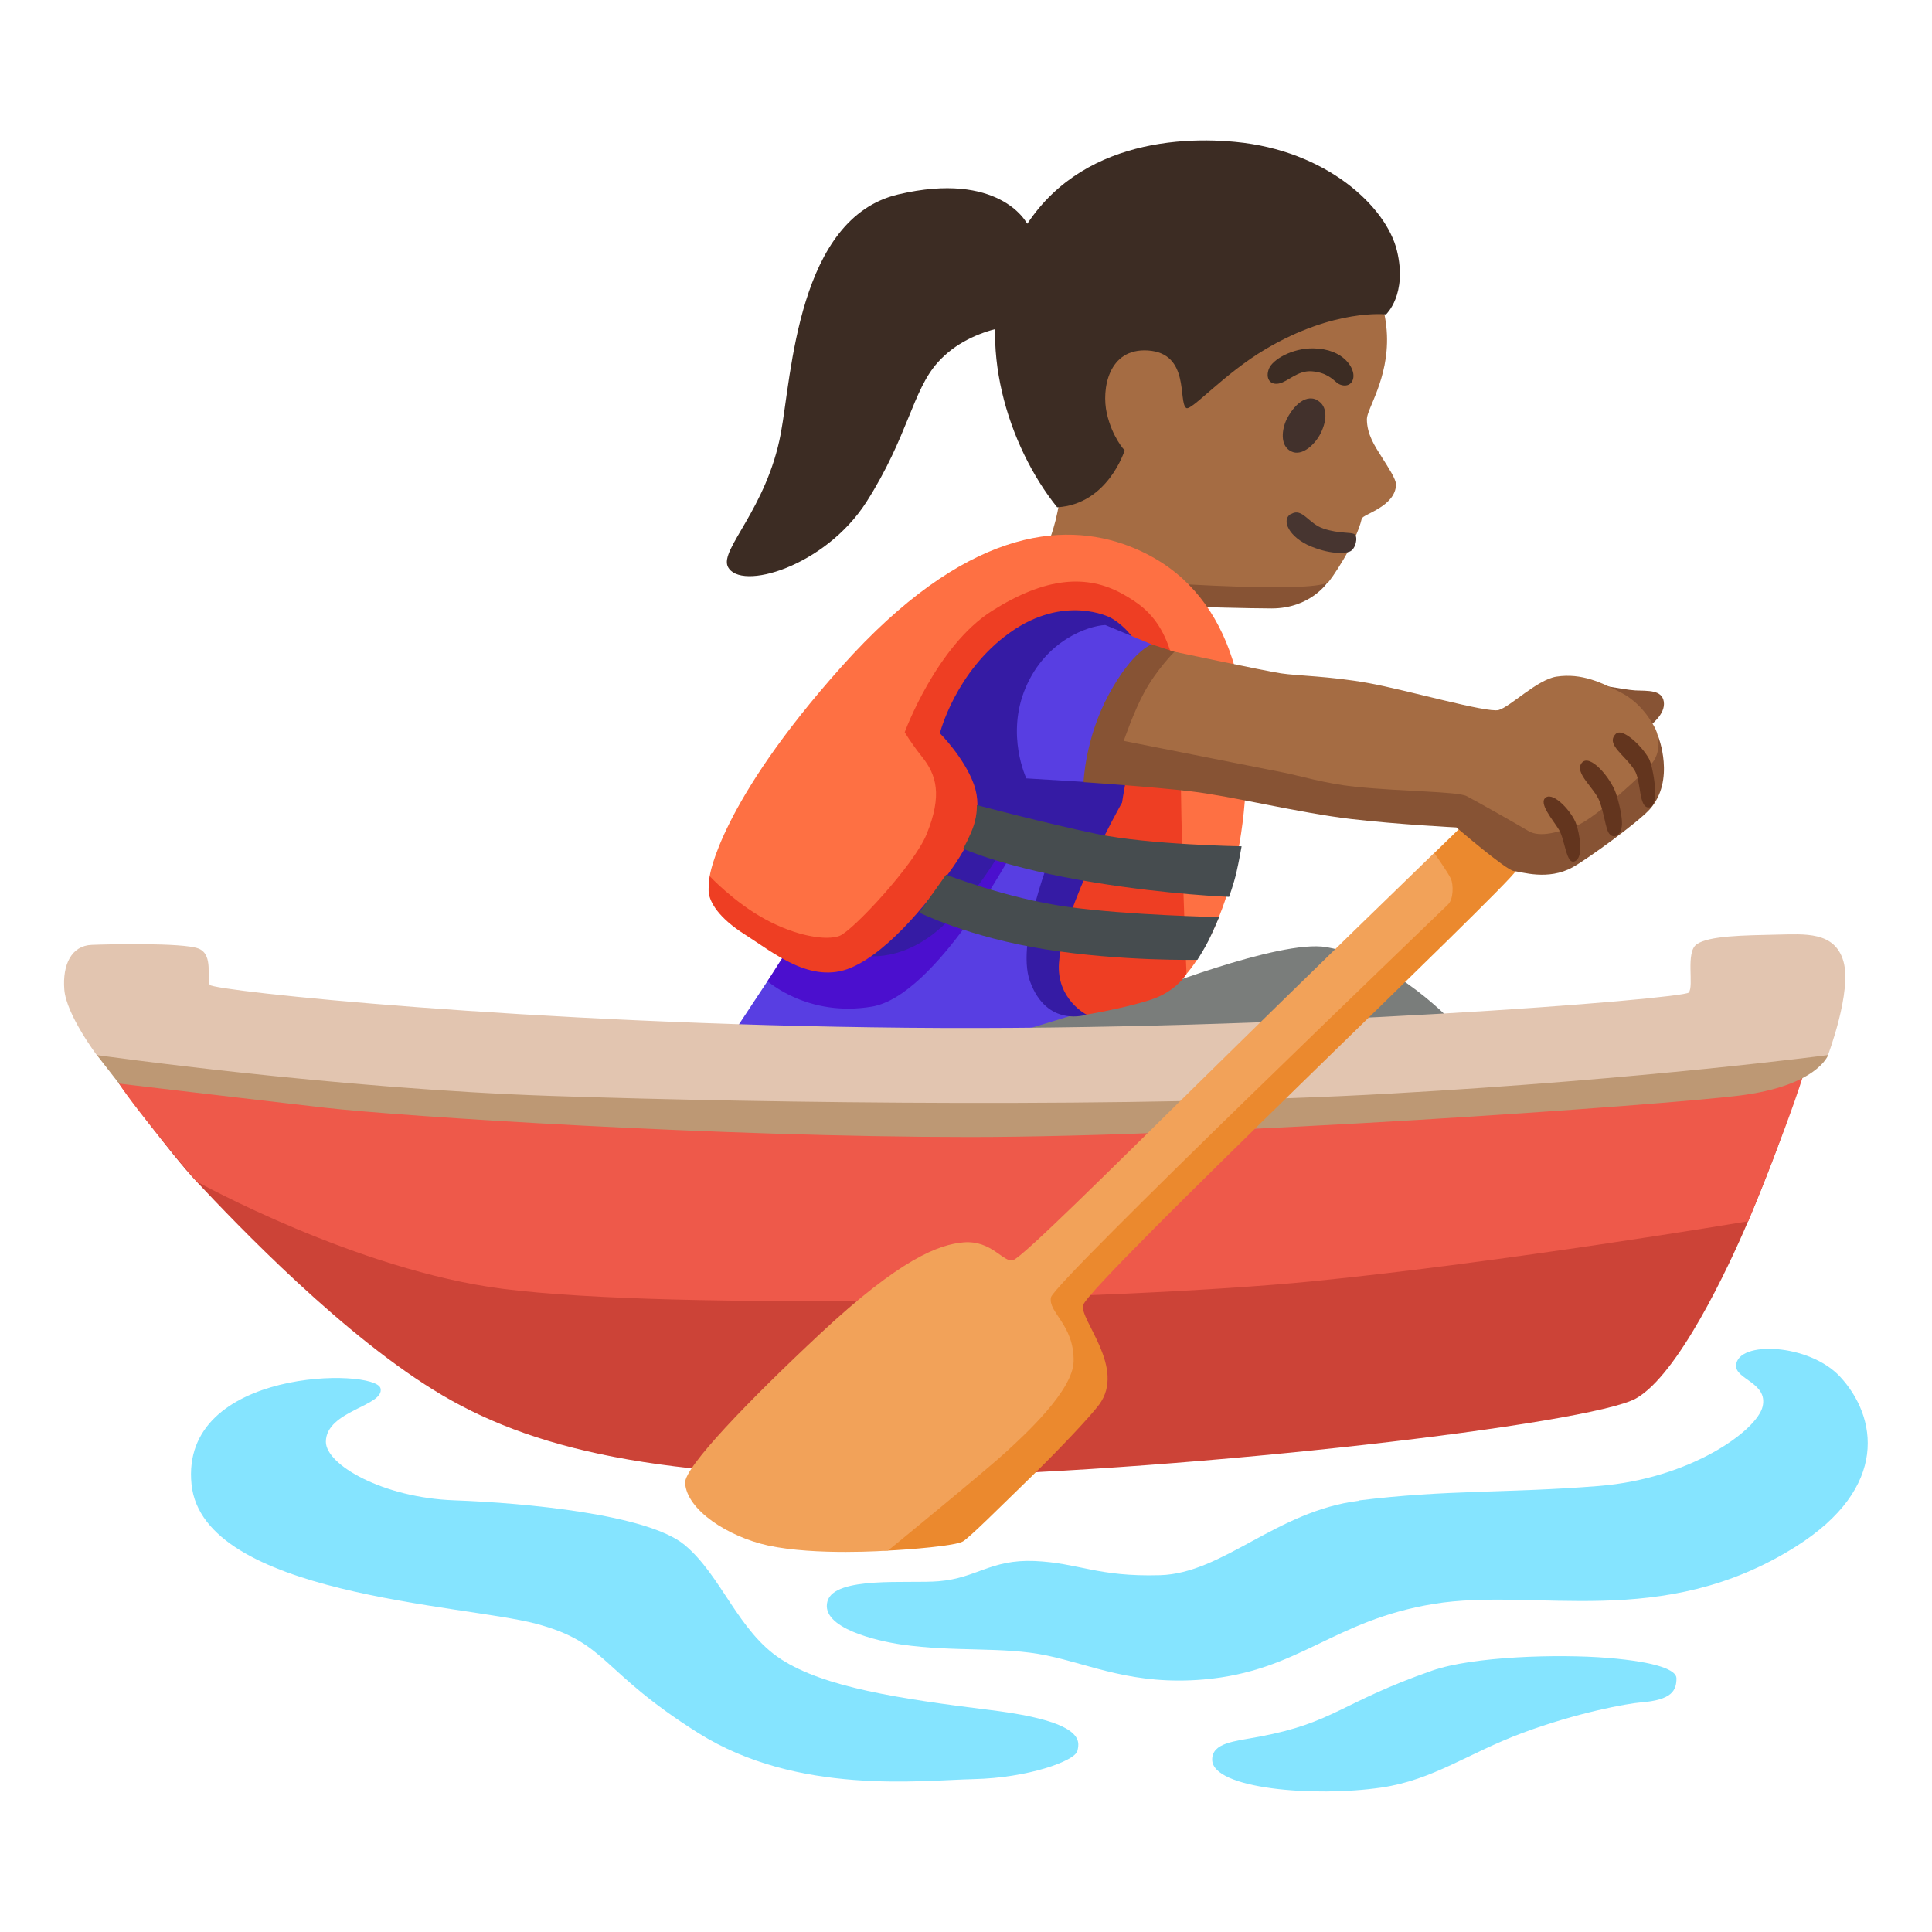 <?xml version="1.0" encoding="utf-8"?>
<!-- Generator: Adobe Illustrator 26.3.1, SVG Export Plug-In . SVG Version: 6.00 Build 0)  -->
<svg version="1.1" id="a" xmlns="http://www.w3.org/2000/svg" xmlns:xlink="http://www.w3.org/1999/xlink" x="0px" y="0px"
	 viewBox="0 0 128 128" style="enable-background:new 0 0 128 128;" xml:space="preserve">
<path style="fill:#875334;" d="M79.02,40.2c0,0,3.78,0.11,5.23,0.11c2.56,0,3.7-1.72,3.7-1.72l-8.55-3.86l-3.28,3.93l2.9,1.53V40.2z
	"/>
<path style="fill:#A56C43;" d="M69.57,35.67c0,0,0.77-2.07,0.63-3.45c-0.08-0.76-3.84-11.94,2.8-16.65
	c5.89-4.18,13.63-2.44,16.82,1.23c1.43,1.65,2.01,3.82,2.07,5.4c0.11,2.9-1.33,4.89-1.33,5.56c0,1.03,0.53,1.8,0.99,2.53
	s0.94,1.46,0.94,1.81c-0.03,1.46-2.2,1.97-2.27,2.26c-0.38,1.66-2.12,4.17-2.25,4.24c-1.39,0.67-10.5,0.04-10.5,0.04l-7.89-2.96
	L69.57,35.67z"/>
<path style="fill:#3C2C23;" d="M87.01,23.08c-1.4-0.02-2.7,0.74-2.94,1.35s0.05,1.1,0.66,0.98s1.23-0.88,2.18-0.81
	s1.37,0.51,1.67,0.76s0.96,0.32,1.08-0.32S89.02,23.11,87.01,23.08z"/>
<path style="fill:#42312C;" d="M87.28,26.51c-0.92-0.48-1.74,0.66-2.04,1.28s-0.47,1.72,0.29,2.11s1.64-0.53,1.96-1.18
	c0.46-0.91,0.46-1.84-0.22-2.2L87.28,26.51z"/>
<path style="fill:#473530;" d="M85.54,34.04c-0.71,0.4-0.12,1.57,1.31,2.16c1.5,0.61,2.38,0.42,2.58,0.34
	c0.4-0.17,0.55-0.97,0.32-1.14s-0.99-0.02-2.07-0.38c-0.99-0.33-1.4-1.4-2.13-0.97L85.54,34.04z"/>
<path style="fill:#3C2C23;" d="M81.84,9.4c6.05,0.57,10,4.29,10.71,7.2s-0.72,4.23-0.72,4.23s-3.42-0.4-7.98,2.3
	c-2.79,1.65-4.93,4.13-5.26,3.9c-0.55-0.4,0.27-3.63-2.54-3.81c-2.63-0.17-3.08,2.58-2.72,4.17s1.18,2.45,1.18,2.45
	s-1.1,3.57-4.47,3.77c-3.29-4.09-5.37-10.87-3.27-16.27C69.7,9.81,77.14,8.95,81.84,9.4L81.84,9.4z"/>
<path style="fill:#3C2C23;" d="M68,14.74c0,0-1.82-3.43-8.49-1.86s-7.06,11.99-7.78,15.84c-0.93,4.98-4.06,7.68-3.51,8.82
	c0.8,1.66,6.46,0,9.2-4.31s3.03-7.35,4.71-9.22c2.35-2.63,6.28-2.55,6.28-2.55l1.98-3.61l-2.38-3.11L68,14.74z"/>
<polygon style="fill:#583EE2;" points="48.51,68.54 50.85,65 54.23,60.41 66.62,52.36 77.4,53.89 75.84,67.22 66.3,68.7 
	52.94,70.31 "/>
<path style="fill:#CC4337;" d="M7.88,71.79c0,0,3.4,4.64,5.14,6.49c2.64,2.81,9.84,10.37,16.32,14.18s15.43,5.71,32.57,5.33
	s43.43-3.43,46.48-5.14c2.77-1.56,6.08-8.57,7.43-11.75c2.4-5.61,3.51-9.57,3.51-9.57l-4.21-3.65l-53.88,3.09l-46.58-2.81
	l-6.78,3.81L7.88,71.79z"/>
<path style="fill:#EE594A;" d="M33.33,85.39c11.4,1.45,40.9,0.74,53.51-0.49c12.6-1.24,28.99-3.99,28.99-3.99s3.27-7.9,4.01-10.97
	c0.74-3.07-57.08,1.77-57.08,1.77L6.71,68.64c0,0,0.07,1.39,1.18,3.15s5.14,6.49,5.14,6.49S23.63,84.16,33.33,85.39z"/>
<path style="fill:#BD9874;" d="M121.12,69.9c0,0-0.71,2.05-5.93,2.69s-34.6,2.74-50.98,2.74s-37.6-1.36-42.67-1.94
	c-5.06-0.58-13.65-1.6-13.65-1.6l-1.48-1.9l11.22-1.82l47.53,3.24l54.61-5.06l1.34,3.65H121.12z"/>
<path style="fill:#85E4FF;" d="M90.02,99.43c-5.45,0.68-9,4.81-13.16,4.93c-4.16,0.12-5.37-0.81-8.31-0.94
	c-2.93-0.12-3.82,1.13-6.36,1.34c-1.99,0.17-6.9-0.36-7.37,1.33c-0.49,1.79,3.38,2.64,4.88,2.86c3.59,0.52,6.72,0.12,9.65,0.73
	s5.74,1.99,10.39,1.59c6.35-0.55,8.54-3.91,15.26-5.01s15.08,1.81,23.97-3.79c6.24-3.93,5.38-8.63,2.94-11.26
	c-2.04-2.2-6.77-2.41-6.89-0.76c-0.07,0.94,2.12,1.15,1.76,2.73s-4.75,4.78-10.86,5.27s-10.04,0.23-15.91,0.96L90.02,99.43z"/>
<path style="fill:#85E4FF;" d="M94.89,110.68c-6.02,2.1-6.49,3.45-11.46,4.38c-1.69,0.31-3.12,0.41-3.12,1.52
	c0,1.94,6.76,2.5,11.21,1.85c3.45-0.51,5.73-2.27,9.35-3.62c3.62-1.35,6.96-1.95,7.84-2.02c2.05-0.16,2.36-0.78,2.36-1.6
	c0-0.54-1.27-1.08-4.55-1.35S97.58,109.74,94.89,110.68z"/>
<path style="fill:#85E4FF;" d="M25.21,91.98c0.29,1.17-3.61,1.47-3.62,3.54c0,1.53,3.79,3.71,8.51,3.88s12.81,0.93,15.25,2.95
	s3.54,5.73,6.4,7.58s7.75,2.61,13.9,3.37s5.9,2.02,5.73,2.7s-3.3,1.79-6.84,1.87c-3.54,0.08-11.7,1.08-18.27-3.05
	c-6.57-4.13-5.98-5.98-10.78-7.25s-22.04-1.89-22.8-9.22C11.89,90.6,24.88,90.63,25.21,91.98L25.21,91.98z"/>
<path style="fill:#7A7D7B;" d="M87.87,62.75c-3.1-0.54-12.31,3.14-12.31,3.14l-9.25,2.82l15.05,2.25l15.05-3.06
	c0,0-3.94-4.35-8.53-5.15H87.87z"/>
<path style="fill:#4B0FCE;" d="M52.15,62.96L50.85,65c0,0,2.66,2.41,6.92,1.69s9.37-10.35,9.37-10.35l-10.01-2.61
	C57.13,53.73,52.15,62.96,52.15,62.96z"/>
<path style="fill:#351BA4;" d="M57.16,63.3c0,0,2.86,0.65,5.76-2.41c2.9-3.06,4.04-5.76,4.04-5.76l2.8,1.17c0,0-2.48,6.03-1.53,8.69
	c1.13,3.14,3.76,2.23,3.76,2.23l6.38-19.21l-1.53-8.93l-10.22-1.45l-9.58,11.83L57.16,63.3L57.16,63.3z"/>
<path style="fill:#EE3E23;" d="M58.9,43.43l-11.88,14.6c0,0-0.11,0.81-0.06,1.16c0.1,0.58,0.58,1.58,2.43,2.75s4.35,3.3,7,2.17
	s5.47-4.83,6.76-6.68s2.01-3.7,1.37-5.47s-2.25-3.38-2.25-3.38s1.02-4.09,4.64-6.67c3.62-2.58,6.64-1,6.64-1s3.28,1.6,2.16,5.9
	c-1.04,4.02-1.37,6.36-1.37,6.36s-3.91,6.88-4.18,10.62c-0.18,2.41,1.82,3.43,1.82,3.43s2.42-0.4,4.19-0.96s2.45-1.75,2.45-1.75
	l2.09-15.13l-2.49-9.01l-9.5-3.54C68.72,36.83,58.9,43.43,58.9,43.43z"/>
<path style="fill:#FE7043;" d="M74.83,36.19c-4.48-1.72-10.94-1.13-19.07,7.97c-8.13,9.09-8.74,13.89-8.74,13.89s1.6,1.72,3.67,2.85
	s4.07,1.44,4.94,1.1s4.93-4.69,5.76-6.73c1.06-2.6,0.65-3.95-0.32-5.15c-0.74-0.93-1.13-1.61-1.13-1.61s2.09-5.71,5.8-8.05
	c3.52-2.22,6.26-2.44,8.65-1.1c2,1.12,3.82,2.63,3.82,9.47s0.4,15.69,0.4,15.69s3.22-3.46,3.86-11.43s-1.37-14.49-7.65-16.9
	L74.83,36.19z"/>
<path style="fill:#583EE2;" d="M73.22,41.41c-1.13,0.05-3.94,1.02-5.27,4.15S68,51.57,68,51.57l3.79,0.23l4.51-9.11l-3.07-1.28
	H73.22z"/>
<path style="fill:#464C4F;" d="M60.9,60.46c0,0,3.3,1.64,8.37,2.44s10.06,0.69,10.06,0.69s0.45-0.7,0.74-1.28s0.7-1.55,0.7-1.55
	s-6.02-0.12-10.05-0.68s-8.04-2.13-8.04-2.13S60.9,60.46,60.9,60.46z"/>
<path style="fill:#464C4F;" d="M63.81,56.23c0,0,2.81,1.29,8.77,2.25c4.86,0.79,8.85,0.94,8.85,0.94s0.31-0.86,0.48-1.59
	s0.35-1.76,0.35-1.76s-6.14-0.1-9.6-0.82s-7.94-1.91-7.94-1.91s0.03,0.63-0.2,1.33s-0.7,1.55-0.7,1.55L63.81,56.23z"/>
<path style="fill:#E2C5B0;" d="M13.9,65.25c-0.25-0.36,0.29-2.01-0.76-2.41s-6.12-0.28-7.06-0.24c-1.34,0.05-1.95,1.3-1.82,2.96
	c0.13,1.66,2.15,4.34,2.15,4.34s15.72,2.23,30.2,2.71c14.48,0.48,38.67,0.8,55.54-0.16c16.87-0.95,28.96-2.55,28.96-2.55
	s1.6-4.23,1.02-6.22s-2.59-1.79-4.35-1.76c-2.22,0.05-4.56,0.07-5.37,0.64c-0.76,0.53-0.16,2.79-0.53,3.2s-26.59,2.57-51.79,2.33
	C34.9,67.85,14.17,65.65,13.9,65.25L13.9,65.25z"/>
<path style="fill:#EB892E;" d="M95.02,56.52l1.69-1.64c0,0,1.3-0.46,2.49,0.53c0.94,0.79,1.49,1.5,1.23,2.28
	S72.15,85.06,71.76,86.47c-0.26,0.95,2.86,4.16,1.06,6.59c-0.55,0.74-2.46,2.78-4.43,4.71c-2.29,2.23-4.11,4.05-4.59,4.35
	s-3.65,0.55-4.97,0.61c-2.27,0.11-6.39-4.63-6.39-4.63l16.91-14.89l24.9-24.39l0.78-2.3H95.02z"/>
<path style="fill:#F2A259;" d="M67.13,83.49c-0.66,0.19-1.41-1.33-3.29-1.18c-1.63,0.14-4.17,1.07-9.49,6.04
	c-4.72,4.41-9.02,8.86-8.96,9.9c0.11,1.8,2.85,3.56,5.48,4.14c3.17,0.69,7.96,0.34,7.96,0.34s6.42-5.24,7.87-6.58
	c1.11-1.02,4.4-4.01,4.43-5.96c0.04-2.43-1.71-3.24-1.5-4.24s25.94-25.66,26.31-26.03s0.35-1.32,0.19-1.69s-1.11-1.72-1.11-1.72
	s-8.11,7.85-15.96,15.58c-5.3,5.22-11.33,11.22-11.93,11.39V83.49z"/>
<path style="fill:#875334;" d="M71.79,51.8c0,0,0.1-2.89,1.67-5.79s2.84-3.32,2.84-3.32l2.2,0.72l16.95,6.61l9.83-4.77
	c0,0,2.35,0.45,3.05,0.49c0.85,0.04,1.77-0.05,1.9,0.74c0.14,0.86-0.95,1.62-0.95,1.62l0.57,0.66c0,0,1.18,2.93-0.56,4.87
	c-0.78,0.86-4.12,3.29-5.1,3.83c-1.63,0.9-3.38,0.3-3.89,0.25s-3.81-2.89-3.81-2.89s-3.81-0.19-6.99-0.56
	c-3.41-0.4-7.98-1.53-10.59-1.83c-2.61-0.31-7.12-0.61-7.12-0.61L71.79,51.8z"/>
<path style="fill:#A56C43;" d="M74.45,49.09c0,0,0.66-1.95,1.37-3.24c0.84-1.53,1.99-2.67,1.99-2.67s5.94,1.26,7.05,1.43
	s3.22,0.18,5.78,0.64s7.89,2,8.65,1.79s2.55-2.01,3.82-2.21c1.69-0.26,3.05,0.41,4.33,1.08s2,1.89,2.25,2.41s0.3,1.39-0.1,2.05
	s-3.99,3.92-5.12,4.32s-2.4,0.85-3.22,0.36s-3.1-1.78-4.07-2.3c-0.6-0.32-4.23-0.3-7.43-0.63c-1.97-0.21-3.71-0.74-4.68-0.93
	c-3.59-0.71-10.6-2.1-10.6-2.1L74.45,49.09z"/>
<g>
	<path style="fill:#63351E;" d="M104.79,50.55c-0.51,0.66,0.85,1.65,1.18,2.53c0.29,0.78,0.35,1.44,0.54,1.96
		c0.22,0.59,0.91,0.49,0.95-0.43c0.02-0.48-0.18-1.39-0.4-2.05C106.72,51.55,105.32,49.87,104.79,50.55z"/>
	<path style="fill:#63351E;" d="M107.05,48.62c-0.7,0.7,0.63,1.41,1.25,2.42c0.45,0.74,0.25,2.56,0.98,2.45s0.22-2.76-0.03-3.22
		C108.81,49.46,107.5,48.18,107.05,48.62z"/>
	<path style="fill:#63351E;" d="M102.42,52.83c-0.53,0.36,0.47,1.49,0.87,2.15s0.47,2.31,1.03,2.09c0.64-0.25,0.32-1.86,0.11-2.47
		C104.17,53.82,102.96,52.47,102.42,52.83z"/>
</g>
</svg>
